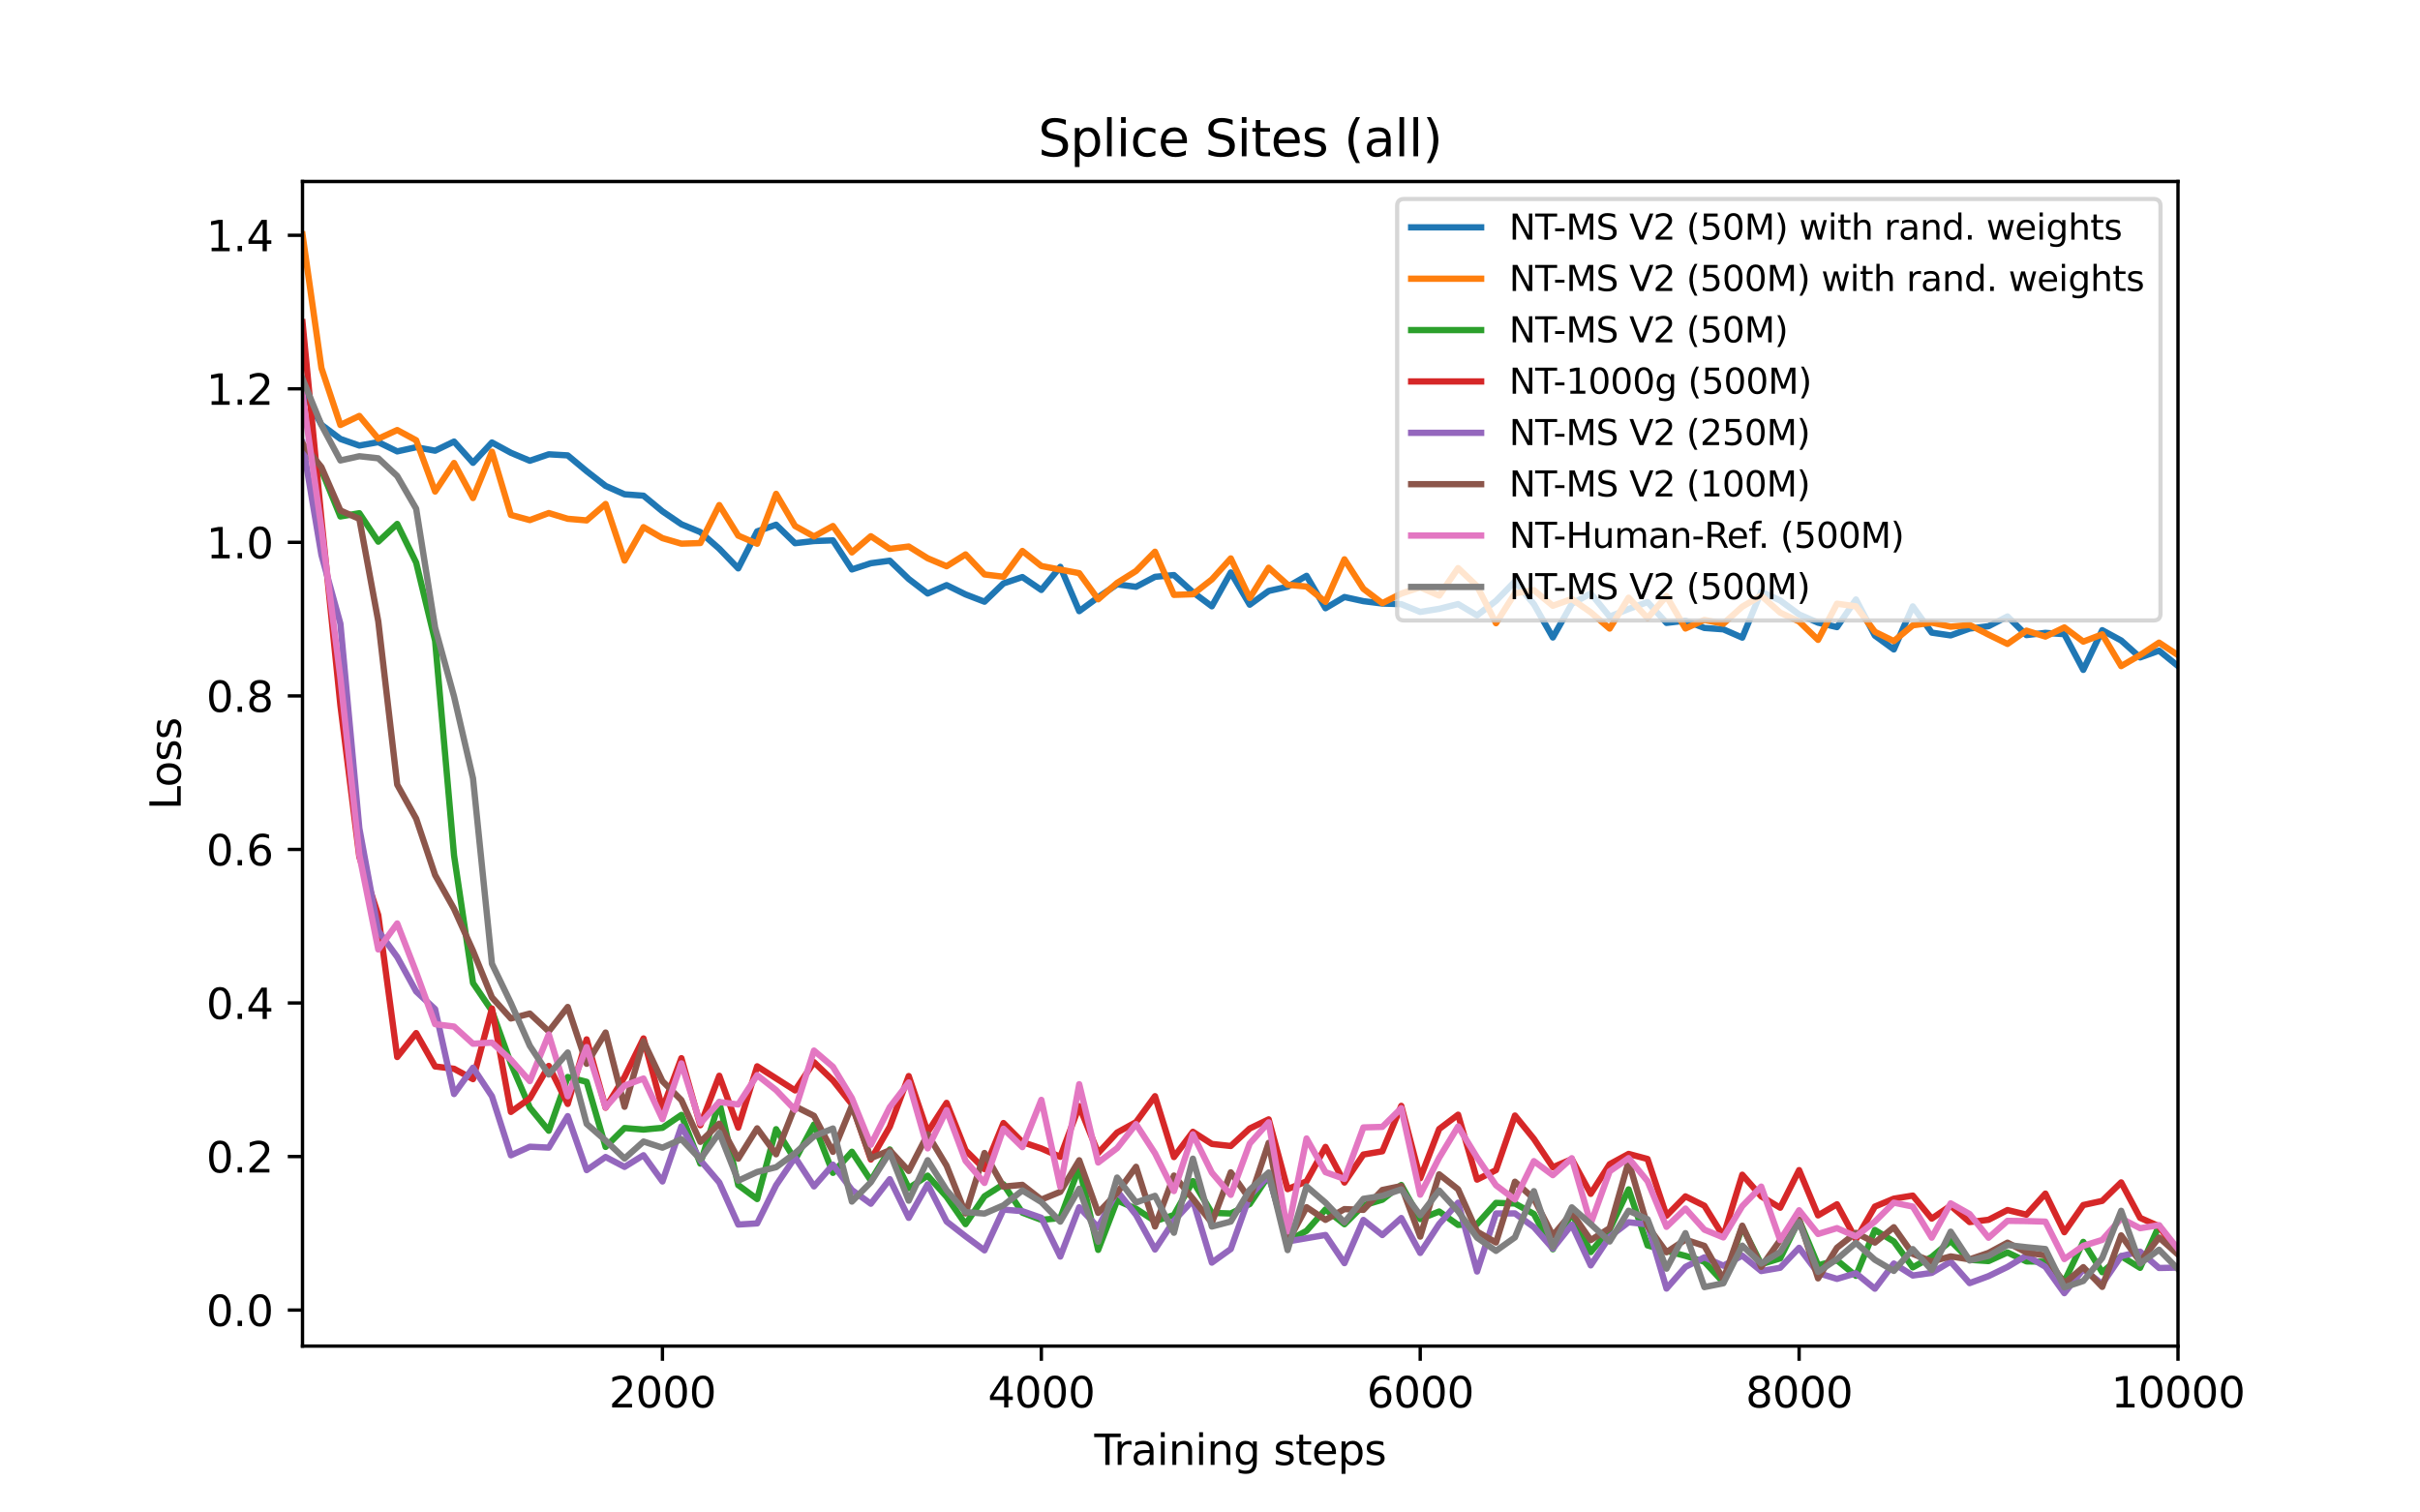 <?xml version="1.0" encoding="utf-8" standalone="no"?>
<!DOCTYPE svg PUBLIC "-//W3C//DTD SVG 1.1//EN"
  "http://www.w3.org/Graphics/SVG/1.1/DTD/svg11.dtd">
<svg xmlns:xlink="http://www.w3.org/1999/xlink" width="576pt" height="360pt" viewBox="0 0 576 360" xmlns="http://www.w3.org/2000/svg" version="1.1">
 <defs>
  <style type="text/css">*{stroke-linejoin: round; stroke-linecap: butt}</style>
 </defs>
 <g id="figure_1">
  <g id="patch_1">
   <path d="M 0 360 
L 576 360 
L 576 0 
L 0 0 
z
" style="fill: #ffffff"/>
  </g>
  <g id="axes_1">
   <g id="patch_2">
    <path d="M 72 320.4 
L 518.4 320.4 
L 518.4 43.2 
L 72 43.2 
z
" style="fill: #ffffff"/>
   </g>
   <g id="matplotlib.axis_1">
    <g id="xtick_1">
     <g id="line2d_1">
      <defs>
       <path id="mbe41190827" d="M 0 0 
L 0 3.5 
" style="stroke: #000000; stroke-width: 0.8"/>
      </defs>
      <g>
       <use xlink:href="#mbe41190827" x="157.673" y="320.4" style="stroke: #000000; stroke-width: 0.8"/>
      </g>
     </g>
     <g id="text_1">
      <!-- 2000 -->
      <g transform="translate(144.948 334.998) scale(0.1 -0.1)">
       <defs>
        <path id="DejaVuSans-32" d="M 1228 531 
L 3431 531 
L 3431 0 
L 469 0 
L 469 531 
Q 828 903 1448 1529 
Q 2069 2156 2228 2338 
Q 2531 2678 2651 2914 
Q 2772 3150 2772 3378 
Q 2772 3750 2511 3984 
Q 2250 4219 1831 4219 
Q 1534 4219 1204 4116 
Q 875 4013 500 3803 
L 500 4441 
Q 881 4594 1212 4672 
Q 1544 4750 1819 4750 
Q 2544 4750 2975 4387 
Q 3406 4025 3406 3419 
Q 3406 3131 3298 2873 
Q 3191 2616 2906 2266 
Q 2828 2175 2409 1742 
Q 1991 1309 1228 531 
z
" transform="scale(0.016)"/>
        <path id="DejaVuSans-30" d="M 2034 4250 
Q 1547 4250 1301 3770 
Q 1056 3291 1056 2328 
Q 1056 1369 1301 889 
Q 1547 409 2034 409 
Q 2525 409 2770 889 
Q 3016 1369 3016 2328 
Q 3016 3291 2770 3770 
Q 2525 4250 2034 4250 
z
M 2034 4750 
Q 2819 4750 3233 4129 
Q 3647 3509 3647 2328 
Q 3647 1150 3233 529 
Q 2819 -91 2034 -91 
Q 1250 -91 836 529 
Q 422 1150 422 2328 
Q 422 3509 836 4129 
Q 1250 4750 2034 4750 
z
" transform="scale(0.016)"/>
       </defs>
       <use xlink:href="#DejaVuSans-32"/>
       <use xlink:href="#DejaVuSans-30" transform="translate(63.623 0)"/>
       <use xlink:href="#DejaVuSans-30" transform="translate(127.246 0)"/>
       <use xlink:href="#DejaVuSans-30" transform="translate(190.869 0)"/>
      </g>
     </g>
    </g>
    <g id="xtick_2">
     <g id="line2d_2">
      <g>
       <use xlink:href="#mbe41190827" x="247.855" y="320.4" style="stroke: #000000; stroke-width: 0.8"/>
      </g>
     </g>
     <g id="text_2">
      <!-- 4000 -->
      <g transform="translate(235.13 334.998) scale(0.1 -0.1)">
       <defs>
        <path id="DejaVuSans-34" d="M 2419 4116 
L 825 1625 
L 2419 1625 
L 2419 4116 
z
M 2253 4666 
L 3047 4666 
L 3047 1625 
L 3713 1625 
L 3713 1100 
L 3047 1100 
L 3047 0 
L 2419 0 
L 2419 1100 
L 313 1100 
L 313 1709 
L 2253 4666 
z
" transform="scale(0.016)"/>
       </defs>
       <use xlink:href="#DejaVuSans-34"/>
       <use xlink:href="#DejaVuSans-30" transform="translate(63.623 0)"/>
       <use xlink:href="#DejaVuSans-30" transform="translate(127.246 0)"/>
       <use xlink:href="#DejaVuSans-30" transform="translate(190.869 0)"/>
      </g>
     </g>
    </g>
    <g id="xtick_3">
     <g id="line2d_3">
      <g>
       <use xlink:href="#mbe41190827" x="338.036" y="320.4" style="stroke: #000000; stroke-width: 0.8"/>
      </g>
     </g>
     <g id="text_3">
      <!-- 6000 -->
      <g transform="translate(325.311 334.998) scale(0.1 -0.1)">
       <defs>
        <path id="DejaVuSans-36" d="M 2113 2584 
Q 1688 2584 1439 2293 
Q 1191 2003 1191 1497 
Q 1191 994 1439 701 
Q 1688 409 2113 409 
Q 2538 409 2786 701 
Q 3034 994 3034 1497 
Q 3034 2003 2786 2293 
Q 2538 2584 2113 2584 
z
M 3366 4563 
L 3366 3988 
Q 3128 4100 2886 4159 
Q 2644 4219 2406 4219 
Q 1781 4219 1451 3797 
Q 1122 3375 1075 2522 
Q 1259 2794 1537 2939 
Q 1816 3084 2150 3084 
Q 2853 3084 3261 2657 
Q 3669 2231 3669 1497 
Q 3669 778 3244 343 
Q 2819 -91 2113 -91 
Q 1303 -91 875 529 
Q 447 1150 447 2328 
Q 447 3434 972 4092 
Q 1497 4750 2381 4750 
Q 2619 4750 2861 4703 
Q 3103 4656 3366 4563 
z
" transform="scale(0.016)"/>
       </defs>
       <use xlink:href="#DejaVuSans-36"/>
       <use xlink:href="#DejaVuSans-30" transform="translate(63.623 0)"/>
       <use xlink:href="#DejaVuSans-30" transform="translate(127.246 0)"/>
       <use xlink:href="#DejaVuSans-30" transform="translate(190.869 0)"/>
      </g>
     </g>
    </g>
    <g id="xtick_4">
     <g id="line2d_4">
      <g>
       <use xlink:href="#mbe41190827" x="428.218" y="320.4" style="stroke: #000000; stroke-width: 0.8"/>
      </g>
     </g>
     <g id="text_4">
      <!-- 8000 -->
      <g transform="translate(415.493 334.998) scale(0.1 -0.1)">
       <defs>
        <path id="DejaVuSans-38" d="M 2034 2216 
Q 1584 2216 1326 1975 
Q 1069 1734 1069 1313 
Q 1069 891 1326 650 
Q 1584 409 2034 409 
Q 2484 409 2743 651 
Q 3003 894 3003 1313 
Q 3003 1734 2745 1975 
Q 2488 2216 2034 2216 
z
M 1403 2484 
Q 997 2584 770 2862 
Q 544 3141 544 3541 
Q 544 4100 942 4425 
Q 1341 4750 2034 4750 
Q 2731 4750 3128 4425 
Q 3525 4100 3525 3541 
Q 3525 3141 3298 2862 
Q 3072 2584 2669 2484 
Q 3125 2378 3379 2068 
Q 3634 1759 3634 1313 
Q 3634 634 3220 271 
Q 2806 -91 2034 -91 
Q 1263 -91 848 271 
Q 434 634 434 1313 
Q 434 1759 690 2068 
Q 947 2378 1403 2484 
z
M 1172 3481 
Q 1172 3119 1398 2916 
Q 1625 2713 2034 2713 
Q 2441 2713 2670 2916 
Q 2900 3119 2900 3481 
Q 2900 3844 2670 4047 
Q 2441 4250 2034 4250 
Q 1625 4250 1398 4047 
Q 1172 3844 1172 3481 
z
" transform="scale(0.016)"/>
       </defs>
       <use xlink:href="#DejaVuSans-38"/>
       <use xlink:href="#DejaVuSans-30" transform="translate(63.623 0)"/>
       <use xlink:href="#DejaVuSans-30" transform="translate(127.246 0)"/>
       <use xlink:href="#DejaVuSans-30" transform="translate(190.869 0)"/>
      </g>
     </g>
    </g>
    <g id="xtick_5">
     <g id="line2d_5">
      <g>
       <use xlink:href="#mbe41190827" x="518.4" y="320.4" style="stroke: #000000; stroke-width: 0.8"/>
      </g>
     </g>
     <g id="text_5">
      <!-- 10000 -->
      <g transform="translate(502.494 334.998) scale(0.1 -0.1)">
       <defs>
        <path id="DejaVuSans-31" d="M 794 531 
L 1825 531 
L 1825 4091 
L 703 3866 
L 703 4441 
L 1819 4666 
L 2450 4666 
L 2450 531 
L 3481 531 
L 3481 0 
L 794 0 
L 794 531 
z
" transform="scale(0.016)"/>
       </defs>
       <use xlink:href="#DejaVuSans-31"/>
       <use xlink:href="#DejaVuSans-30" transform="translate(63.623 0)"/>
       <use xlink:href="#DejaVuSans-30" transform="translate(127.246 0)"/>
       <use xlink:href="#DejaVuSans-30" transform="translate(190.869 0)"/>
       <use xlink:href="#DejaVuSans-30" transform="translate(254.492 0)"/>
      </g>
     </g>
    </g>
    <g id="text_6">
     <!-- Training steps -->
     <g transform="translate(260.465 348.677) scale(0.1 -0.1)">
      <defs>
       <path id="DejaVuSans-54" d="M -19 4666 
L 3928 4666 
L 3928 4134 
L 2272 4134 
L 2272 0 
L 1638 0 
L 1638 4134 
L -19 4134 
L -19 4666 
z
" transform="scale(0.016)"/>
       <path id="DejaVuSans-72" d="M 2631 2963 
Q 2534 3019 2420 3045 
Q 2306 3072 2169 3072 
Q 1681 3072 1420 2755 
Q 1159 2438 1159 1844 
L 1159 0 
L 581 0 
L 581 3500 
L 1159 3500 
L 1159 2956 
Q 1341 3275 1631 3429 
Q 1922 3584 2338 3584 
Q 2397 3584 2469 3576 
Q 2541 3569 2628 3553 
L 2631 2963 
z
" transform="scale(0.016)"/>
       <path id="DejaVuSans-61" d="M 2194 1759 
Q 1497 1759 1228 1600 
Q 959 1441 959 1056 
Q 959 750 1161 570 
Q 1363 391 1709 391 
Q 2188 391 2477 730 
Q 2766 1069 2766 1631 
L 2766 1759 
L 2194 1759 
z
M 3341 1997 
L 3341 0 
L 2766 0 
L 2766 531 
Q 2569 213 2275 61 
Q 1981 -91 1556 -91 
Q 1019 -91 701 211 
Q 384 513 384 1019 
Q 384 1609 779 1909 
Q 1175 2209 1959 2209 
L 2766 2209 
L 2766 2266 
Q 2766 2663 2505 2880 
Q 2244 3097 1772 3097 
Q 1472 3097 1187 3025 
Q 903 2953 641 2809 
L 641 3341 
Q 956 3463 1253 3523 
Q 1550 3584 1831 3584 
Q 2591 3584 2966 3190 
Q 3341 2797 3341 1997 
z
" transform="scale(0.016)"/>
       <path id="DejaVuSans-69" d="M 603 3500 
L 1178 3500 
L 1178 0 
L 603 0 
L 603 3500 
z
M 603 4863 
L 1178 4863 
L 1178 4134 
L 603 4134 
L 603 4863 
z
" transform="scale(0.016)"/>
       <path id="DejaVuSans-6e" d="M 3513 2113 
L 3513 0 
L 2938 0 
L 2938 2094 
Q 2938 2591 2744 2837 
Q 2550 3084 2163 3084 
Q 1697 3084 1428 2787 
Q 1159 2491 1159 1978 
L 1159 0 
L 581 0 
L 581 3500 
L 1159 3500 
L 1159 2956 
Q 1366 3272 1645 3428 
Q 1925 3584 2291 3584 
Q 2894 3584 3203 3211 
Q 3513 2838 3513 2113 
z
" transform="scale(0.016)"/>
       <path id="DejaVuSans-67" d="M 2906 1791 
Q 2906 2416 2648 2759 
Q 2391 3103 1925 3103 
Q 1463 3103 1205 2759 
Q 947 2416 947 1791 
Q 947 1169 1205 825 
Q 1463 481 1925 481 
Q 2391 481 2648 825 
Q 2906 1169 2906 1791 
z
M 3481 434 
Q 3481 -459 3084 -895 
Q 2688 -1331 1869 -1331 
Q 1566 -1331 1297 -1286 
Q 1028 -1241 775 -1147 
L 775 -588 
Q 1028 -725 1275 -790 
Q 1522 -856 1778 -856 
Q 2344 -856 2625 -561 
Q 2906 -266 2906 331 
L 2906 616 
Q 2728 306 2450 153 
Q 2172 0 1784 0 
Q 1141 0 747 490 
Q 353 981 353 1791 
Q 353 2603 747 3093 
Q 1141 3584 1784 3584 
Q 2172 3584 2450 3431 
Q 2728 3278 2906 2969 
L 2906 3500 
L 3481 3500 
L 3481 434 
z
" transform="scale(0.016)"/>
       <path id="DejaVuSans-20" transform="scale(0.016)"/>
       <path id="DejaVuSans-73" d="M 2834 3397 
L 2834 2853 
Q 2591 2978 2328 3040 
Q 2066 3103 1784 3103 
Q 1356 3103 1142 2972 
Q 928 2841 928 2578 
Q 928 2378 1081 2264 
Q 1234 2150 1697 2047 
L 1894 2003 
Q 2506 1872 2764 1633 
Q 3022 1394 3022 966 
Q 3022 478 2636 193 
Q 2250 -91 1575 -91 
Q 1294 -91 989 -36 
Q 684 19 347 128 
L 347 722 
Q 666 556 975 473 
Q 1284 391 1588 391 
Q 1994 391 2212 530 
Q 2431 669 2431 922 
Q 2431 1156 2273 1281 
Q 2116 1406 1581 1522 
L 1381 1569 
Q 847 1681 609 1914 
Q 372 2147 372 2553 
Q 372 3047 722 3315 
Q 1072 3584 1716 3584 
Q 2034 3584 2315 3537 
Q 2597 3491 2834 3397 
z
" transform="scale(0.016)"/>
       <path id="DejaVuSans-74" d="M 1172 4494 
L 1172 3500 
L 2356 3500 
L 2356 3053 
L 1172 3053 
L 1172 1153 
Q 1172 725 1289 603 
Q 1406 481 1766 481 
L 2356 481 
L 2356 0 
L 1766 0 
Q 1100 0 847 248 
Q 594 497 594 1153 
L 594 3053 
L 172 3053 
L 172 3500 
L 594 3500 
L 594 4494 
L 1172 4494 
z
" transform="scale(0.016)"/>
       <path id="DejaVuSans-65" d="M 3597 1894 
L 3597 1613 
L 953 1613 
Q 991 1019 1311 708 
Q 1631 397 2203 397 
Q 2534 397 2845 478 
Q 3156 559 3463 722 
L 3463 178 
Q 3153 47 2828 -22 
Q 2503 -91 2169 -91 
Q 1331 -91 842 396 
Q 353 884 353 1716 
Q 353 2575 817 3079 
Q 1281 3584 2069 3584 
Q 2775 3584 3186 3129 
Q 3597 2675 3597 1894 
z
M 3022 2063 
Q 3016 2534 2758 2815 
Q 2500 3097 2075 3097 
Q 1594 3097 1305 2825 
Q 1016 2553 972 2059 
L 3022 2063 
z
" transform="scale(0.016)"/>
       <path id="DejaVuSans-70" d="M 1159 525 
L 1159 -1331 
L 581 -1331 
L 581 3500 
L 1159 3500 
L 1159 2969 
Q 1341 3281 1617 3432 
Q 1894 3584 2278 3584 
Q 2916 3584 3314 3078 
Q 3713 2572 3713 1747 
Q 3713 922 3314 415 
Q 2916 -91 2278 -91 
Q 1894 -91 1617 61 
Q 1341 213 1159 525 
z
M 3116 1747 
Q 3116 2381 2855 2742 
Q 2594 3103 2138 3103 
Q 1681 3103 1420 2742 
Q 1159 2381 1159 1747 
Q 1159 1113 1420 752 
Q 1681 391 2138 391 
Q 2594 391 2855 752 
Q 3116 1113 3116 1747 
z
" transform="scale(0.016)"/>
      </defs>
      <use xlink:href="#DejaVuSans-54"/>
      <use xlink:href="#DejaVuSans-72" transform="translate(46.334 0)"/>
      <use xlink:href="#DejaVuSans-61" transform="translate(87.447 0)"/>
      <use xlink:href="#DejaVuSans-69" transform="translate(148.727 0)"/>
      <use xlink:href="#DejaVuSans-6e" transform="translate(176.51 0)"/>
      <use xlink:href="#DejaVuSans-69" transform="translate(239.889 0)"/>
      <use xlink:href="#DejaVuSans-6e" transform="translate(267.672 0)"/>
      <use xlink:href="#DejaVuSans-67" transform="translate(331.051 0)"/>
      <use xlink:href="#DejaVuSans-20" transform="translate(394.527 0)"/>
      <use xlink:href="#DejaVuSans-73" transform="translate(426.314 0)"/>
      <use xlink:href="#DejaVuSans-74" transform="translate(478.414 0)"/>
      <use xlink:href="#DejaVuSans-65" transform="translate(517.623 0)"/>
      <use xlink:href="#DejaVuSans-70" transform="translate(579.146 0)"/>
      <use xlink:href="#DejaVuSans-73" transform="translate(642.623 0)"/>
     </g>
    </g>
   </g>
   <g id="matplotlib.axis_2">
    <g id="ytick_1">
     <g id="line2d_6">
      <defs>
       <path id="m009259a04e" d="M 0 0 
L -3.5 0 
" style="stroke: #000000; stroke-width: 0.8"/>
      </defs>
      <g>
       <use xlink:href="#m009259a04e" x="72" y="311.82" style="stroke: #000000; stroke-width: 0.8"/>
      </g>
     </g>
     <g id="text_7">
      <!-- 0.0 -->
      <g transform="translate(49.097 315.619) scale(0.1 -0.1)">
       <defs>
        <path id="DejaVuSans-2e" d="M 684 794 
L 1344 794 
L 1344 0 
L 684 0 
L 684 794 
z
" transform="scale(0.016)"/>
       </defs>
       <use xlink:href="#DejaVuSans-30"/>
       <use xlink:href="#DejaVuSans-2e" transform="translate(63.623 0)"/>
       <use xlink:href="#DejaVuSans-30" transform="translate(95.41 0)"/>
      </g>
     </g>
    </g>
    <g id="ytick_2">
     <g id="line2d_7">
      <g>
       <use xlink:href="#m009259a04e" x="72" y="275.274" style="stroke: #000000; stroke-width: 0.8"/>
      </g>
     </g>
     <g id="text_8">
      <!-- 0.2 -->
      <g transform="translate(49.097 279.074) scale(0.1 -0.1)">
       <use xlink:href="#DejaVuSans-30"/>
       <use xlink:href="#DejaVuSans-2e" transform="translate(63.623 0)"/>
       <use xlink:href="#DejaVuSans-32" transform="translate(95.41 0)"/>
      </g>
     </g>
    </g>
    <g id="ytick_3">
     <g id="line2d_8">
      <g>
       <use xlink:href="#m009259a04e" x="72" y="238.729" style="stroke: #000000; stroke-width: 0.8"/>
      </g>
     </g>
     <g id="text_9">
      <!-- 0.4 -->
      <g transform="translate(49.097 242.528) scale(0.1 -0.1)">
       <use xlink:href="#DejaVuSans-30"/>
       <use xlink:href="#DejaVuSans-2e" transform="translate(63.623 0)"/>
       <use xlink:href="#DejaVuSans-34" transform="translate(95.41 0)"/>
      </g>
     </g>
    </g>
    <g id="ytick_4">
     <g id="line2d_9">
      <g>
       <use xlink:href="#m009259a04e" x="72" y="202.183" style="stroke: #000000; stroke-width: 0.8"/>
      </g>
     </g>
     <g id="text_10">
      <!-- 0.6 -->
      <g transform="translate(49.097 205.983) scale(0.1 -0.1)">
       <use xlink:href="#DejaVuSans-30"/>
       <use xlink:href="#DejaVuSans-2e" transform="translate(63.623 0)"/>
       <use xlink:href="#DejaVuSans-36" transform="translate(95.41 0)"/>
      </g>
     </g>
    </g>
    <g id="ytick_5">
     <g id="line2d_10">
      <g>
       <use xlink:href="#m009259a04e" x="72" y="165.638" style="stroke: #000000; stroke-width: 0.8"/>
      </g>
     </g>
     <g id="text_11">
      <!-- 0.8 -->
      <g transform="translate(49.097 169.437) scale(0.1 -0.1)">
       <use xlink:href="#DejaVuSans-30"/>
       <use xlink:href="#DejaVuSans-2e" transform="translate(63.623 0)"/>
       <use xlink:href="#DejaVuSans-38" transform="translate(95.41 0)"/>
      </g>
     </g>
    </g>
    <g id="ytick_6">
     <g id="line2d_11">
      <g>
       <use xlink:href="#m009259a04e" x="72" y="129.092" style="stroke: #000000; stroke-width: 0.8"/>
      </g>
     </g>
     <g id="text_12">
      <!-- 1.0 -->
      <g transform="translate(49.097 132.891) scale(0.1 -0.1)">
       <use xlink:href="#DejaVuSans-31"/>
       <use xlink:href="#DejaVuSans-2e" transform="translate(63.623 0)"/>
       <use xlink:href="#DejaVuSans-30" transform="translate(95.41 0)"/>
      </g>
     </g>
    </g>
    <g id="ytick_7">
     <g id="line2d_12">
      <g>
       <use xlink:href="#m009259a04e" x="72" y="92.547" style="stroke: #000000; stroke-width: 0.8"/>
      </g>
     </g>
     <g id="text_13">
      <!-- 1.2 -->
      <g transform="translate(49.097 96.346) scale(0.1 -0.1)">
       <use xlink:href="#DejaVuSans-31"/>
       <use xlink:href="#DejaVuSans-2e" transform="translate(63.623 0)"/>
       <use xlink:href="#DejaVuSans-32" transform="translate(95.41 0)"/>
      </g>
     </g>
    </g>
    <g id="ytick_8">
     <g id="line2d_13">
      <g>
       <use xlink:href="#m009259a04e" x="72" y="56.001" style="stroke: #000000; stroke-width: 0.8"/>
      </g>
     </g>
     <g id="text_14">
      <!-- 1.4 -->
      <g transform="translate(49.097 59.8) scale(0.1 -0.1)">
       <use xlink:href="#DejaVuSans-31"/>
       <use xlink:href="#DejaVuSans-2e" transform="translate(63.623 0)"/>
       <use xlink:href="#DejaVuSans-34" transform="translate(95.41 0)"/>
      </g>
     </g>
    </g>
    <g id="text_15">
     <!-- Loss -->
     <g transform="translate(43.017 192.767) rotate(-90) scale(0.1 -0.1)">
      <defs>
       <path id="DejaVuSans-4c" d="M 628 4666 
L 1259 4666 
L 1259 531 
L 3531 531 
L 3531 0 
L 628 0 
L 628 4666 
z
" transform="scale(0.016)"/>
       <path id="DejaVuSans-6f" d="M 1959 3097 
Q 1497 3097 1228 2736 
Q 959 2375 959 1747 
Q 959 1119 1226 758 
Q 1494 397 1959 397 
Q 2419 397 2687 759 
Q 2956 1122 2956 1747 
Q 2956 2369 2687 2733 
Q 2419 3097 1959 3097 
z
M 1959 3584 
Q 2709 3584 3137 3096 
Q 3566 2609 3566 1747 
Q 3566 888 3137 398 
Q 2709 -91 1959 -91 
Q 1206 -91 779 398 
Q 353 888 353 1747 
Q 353 2609 779 3096 
Q 1206 3584 1959 3584 
z
" transform="scale(0.016)"/>
      </defs>
      <use xlink:href="#DejaVuSans-4c"/>
      <use xlink:href="#DejaVuSans-6f" transform="translate(53.963 0)"/>
      <use xlink:href="#DejaVuSans-73" transform="translate(115.145 0)"/>
      <use xlink:href="#DejaVuSans-73" transform="translate(167.244 0)"/>
     </g>
    </g>
   </g>
   <g id="line2d_14">
    <path d="M 72 92.894 
L 76.509 101.098 
L 81.018 104.479 
L 85.527 106.05 
L 90.036 105.246 
L 94.545 107.439 
L 99.055 106.452 
L 103.564 107.274 
L 108.073 105.1 
L 112.582 110.162 
L 117.091 105.319 
L 121.6 107.768 
L 126.109 109.668 
L 130.618 108.133 
L 135.127 108.389 
L 139.636 112.153 
L 144.145 115.662 
L 148.655 117.653 
L 153.164 117.982 
L 157.673 121.71 
L 162.182 124.78 
L 166.691 126.644 
L 171.2 130.609 
L 175.709 135.287 
L 180.218 126.479 
L 184.727 124.889 
L 189.236 129.293 
L 193.745 128.782 
L 198.255 128.617 
L 202.764 135.542 
L 207.273 134.062 
L 211.782 133.459 
L 216.291 137.808 
L 220.8 141.262 
L 225.309 139.27 
L 229.818 141.481 
L 234.327 143.217 
L 238.836 138.868 
L 243.345 137.351 
L 247.855 140.421 
L 252.364 134.921 
L 256.873 145.465 
L 261.382 142.157 
L 265.891 139.087 
L 270.4 139.672 
L 274.909 137.297 
L 279.418 136.876 
L 283.927 140.951 
L 288.436 144.313 
L 292.945 136.255 
L 297.455 143.93 
L 301.964 140.659 
L 306.473 139.654 
L 310.982 137.059 
L 315.491 144.77 
L 320 142.102 
L 324.509 143.089 
L 329.018 143.656 
L 333.527 143.802 
L 338.036 145.647 
L 342.545 144.916 
L 347.055 143.783 
L 351.564 146.47 
L 356.073 143.016 
L 360.582 138.393 
L 365.091 143.802 
L 369.6 151.732 
L 374.109 143.729 
L 378.618 141.244 
L 383.127 146.762 
L 387.636 144.953 
L 392.145 143.308 
L 396.655 148.26 
L 401.164 147.73 
L 405.673 149.466 
L 410.182 149.795 
L 414.691 151.769 
L 419.2 140.823 
L 423.709 142.925 
L 428.218 146.25 
L 432.727 148.205 
L 437.236 149.265 
L 441.745 142.687 
L 446.255 151.294 
L 450.764 154.583 
L 455.273 144.332 
L 459.782 150.581 
L 464.291 151.239 
L 468.8 149.612 
L 473.309 149.046 
L 477.818 146.725 
L 482.327 151.166 
L 486.836 150.636 
L 491.345 150.946 
L 495.855 159.443 
L 500.364 149.996 
L 504.873 152.445 
L 509.382 156.483 
L 513.891 154.875 
L 518.4 158.53 
" clip-path="url(#pb3f048b429)" style="fill: none; stroke: #1f77b4; stroke-width: 1.5; stroke-linecap: square"/>
   </g>
   <g id="line2d_15">
    <path d="M 72 55.8 
L 76.509 87.613 
L 81.018 101.153 
L 85.527 98.997 
L 90.036 104.424 
L 94.545 102.359 
L 99.055 104.789 
L 103.564 116.996 
L 108.073 110.198 
L 112.582 118.549 
L 117.091 107.512 
L 121.6 122.569 
L 126.109 123.793 
L 130.618 122.112 
L 135.127 123.482 
L 139.636 123.866 
L 144.145 119.956 
L 148.655 133.423 
L 153.164 125.474 
L 157.673 128.087 
L 162.182 129.403 
L 166.691 129.257 
L 171.2 120.212 
L 175.709 127.484 
L 180.218 129.421 
L 184.727 117.544 
L 189.236 125.2 
L 193.745 127.685 
L 198.255 125.2 
L 202.764 131.486 
L 207.273 127.63 
L 211.782 130.645 
L 216.291 130.079 
L 220.8 132.875 
L 225.309 134.775 
L 229.818 131.961 
L 234.327 136.73 
L 238.836 137.278 
L 243.345 131.139 
L 247.855 134.72 
L 252.364 135.579 
L 256.873 136.42 
L 261.382 142.651 
L 265.891 138.74 
L 270.4 135.908 
L 274.909 131.321 
L 279.418 141.591 
L 283.927 141.445 
L 288.436 137.918 
L 292.945 132.911 
L 297.455 142.34 
L 301.964 135.122 
L 306.473 139.179 
L 310.982 139.617 
L 315.491 143.254 
L 320 133.13 
L 324.509 140.147 
L 329.018 143.564 
L 333.527 141.28 
L 338.036 139.8 
L 342.545 141.755 
L 347.055 135.214 
L 351.564 139.508 
L 356.073 148.333 
L 360.582 141.225 
L 365.091 140.476 
L 369.6 144.185 
L 374.109 142.577 
L 378.618 145.739 
L 383.127 149.612 
L 387.636 142.267 
L 392.145 147.109 
L 396.655 141.883 
L 401.164 149.594 
L 405.673 147.548 
L 410.182 148.461 
L 414.691 144.405 
L 419.2 141.773 
L 423.709 145.812 
L 428.218 147.931 
L 432.727 152.299 
L 437.236 143.692 
L 441.745 144.313 
L 446.255 150.38 
L 450.764 152.591 
L 455.273 148.845 
L 459.782 148.205 
L 464.291 149.156 
L 468.8 148.754 
L 473.309 151.056 
L 477.818 153.267 
L 482.327 150.106 
L 486.836 151.513 
L 491.345 149.338 
L 495.855 152.719 
L 500.364 150.983 
L 504.873 158.548 
L 509.382 155.917 
L 513.891 152.956 
L 518.4 155.935 
" clip-path="url(#pb3f048b429)" style="fill: none; stroke: #ff7f0e; stroke-width: 1.5; stroke-linecap: square"/>
   </g>
   <g id="line2d_16">
    <path d="M 72 106.763 
L 76.509 111.897 
L 81.018 122.934 
L 85.527 122.148 
L 90.036 128.928 
L 94.545 124.707 
L 99.055 133.916 
L 103.564 152.536 
L 108.073 203.627 
L 112.582 233.978 
L 117.091 240.593 
L 121.6 253.128 
L 126.109 263.635 
L 130.618 269.135 
L 135.127 256.344 
L 139.636 257.495 
L 144.145 272.99 
L 148.655 268.495 
L 153.164 268.861 
L 157.673 268.44 
L 162.182 265.371 
L 166.691 276.956 
L 171.2 262.337 
L 175.709 282.072 
L 180.218 285.398 
L 184.727 268.769 
L 189.236 276.06 
L 193.745 267.655 
L 198.255 279.167 
L 202.764 274.142 
L 207.273 280.994 
L 211.782 273.593 
L 216.291 282.803 
L 220.8 279.824 
L 225.309 284.868 
L 229.818 291.373 
L 234.327 284.74 
L 238.836 281.889 
L 243.345 288.632 
L 247.855 290.349 
L 252.364 289.929 
L 256.873 277.833 
L 261.382 297.494 
L 265.891 285.726 
L 270.4 287.7 
L 274.909 290.66 
L 279.418 289.198 
L 283.927 281.122 
L 288.436 288.687 
L 292.945 288.833 
L 297.455 286.585 
L 301.964 279.824 
L 306.473 295.393 
L 310.982 292.962 
L 315.491 287.864 
L 320 291.391 
L 324.509 286.914 
L 329.018 285.562 
L 333.527 282.054 
L 338.036 290.167 
L 342.545 288.358 
L 347.055 291.555 
L 351.564 291.354 
L 356.073 286.311 
L 360.582 286.457 
L 365.091 288.942 
L 369.6 297.348 
L 374.109 288.76 
L 378.618 298.024 
L 383.127 292.597 
L 387.636 283.095 
L 392.145 296.434 
L 396.655 297.732 
L 401.164 298.919 
L 405.673 300.308 
L 410.182 305.224 
L 414.691 291.976 
L 419.2 300.911 
L 423.709 299.522 
L 428.218 290.368 
L 432.727 301.167 
L 437.236 299.961 
L 441.745 303.67 
L 446.255 292.761 
L 450.764 295.484 
L 455.273 301.66 
L 459.782 299.175 
L 464.291 295.375 
L 468.8 299.87 
L 473.309 300.162 
L 477.818 298.115 
L 482.327 300.235 
L 486.836 300.308 
L 491.345 305.004 
L 495.855 295.594 
L 500.364 302.812 
L 504.873 298.993 
L 509.382 301.77 
L 513.891 291.756 
L 518.4 297.805 
" clip-path="url(#pb3f048b429)" style="fill: none; stroke: #2ca02c; stroke-width: 1.5; stroke-linecap: square"/>
   </g>
   <g id="line2d_17">
    <path d="M 72 76.686 
L 76.509 123.61 
L 81.018 167.849 
L 85.527 203.937 
L 90.036 217.843 
L 94.545 251.593 
L 99.055 245.892 
L 103.564 253.84 
L 108.073 254.389 
L 112.582 256.855 
L 117.091 240.045 
L 121.6 264.658 
L 126.109 261.442 
L 130.618 253.713 
L 135.127 262.758 
L 139.636 247.39 
L 144.145 263.653 
L 148.655 256.326 
L 153.164 247.171 
L 157.673 263.909 
L 162.182 251.867 
L 166.691 267.819 
L 171.2 256.051 
L 175.709 268.386 
L 180.218 253.804 
L 184.727 256.673 
L 189.236 259.542 
L 193.745 252.817 
L 198.255 257.148 
L 202.764 262.831 
L 207.273 275.987 
L 211.782 268.185 
L 216.291 256.125 
L 220.8 269.464 
L 225.309 262.502 
L 229.818 273.776 
L 234.327 278.271 
L 238.836 267.308 
L 243.345 271.839 
L 247.855 273.356 
L 252.364 275.348 
L 256.873 263.287 
L 261.382 274.452 
L 265.891 269.573 
L 270.4 267.088 
L 274.909 260.912 
L 279.418 275.402 
L 283.927 269.391 
L 288.436 272.278 
L 292.945 272.771 
L 297.455 268.605 
L 301.964 266.43 
L 306.473 283.04 
L 310.982 281.177 
L 315.491 272.99 
L 320 281.469 
L 324.509 274.799 
L 329.018 274.032 
L 333.527 263.214 
L 338.036 280.446 
L 342.545 268.733 
L 347.055 265.316 
L 351.564 280.775 
L 356.073 278.509 
L 360.582 265.517 
L 365.091 271.072 
L 369.6 277.833 
L 374.109 275.896 
L 378.618 284.155 
L 383.127 277.102 
L 387.636 274.653 
L 392.145 275.859 
L 396.655 289.363 
L 401.164 284.758 
L 405.673 286.987 
L 410.182 294.242 
L 414.691 279.605 
L 419.2 284.758 
L 423.709 287.462 
L 428.218 278.509 
L 432.727 289.29 
L 437.236 286.64 
L 441.745 294.991 
L 446.255 287.188 
L 450.764 285.306 
L 455.273 284.575 
L 459.782 290.057 
L 464.291 286.969 
L 468.8 290.879 
L 473.309 290.331 
L 477.818 288.011 
L 482.327 289.107 
L 486.836 284.1 
L 491.345 293.291 
L 495.855 286.823 
L 500.364 285.836 
L 504.873 281.432 
L 509.382 289.874 
L 513.891 291.866 
L 518.4 298.28 
" clip-path="url(#pb3f048b429)" style="fill: none; stroke: #d62728; stroke-width: 1.5; stroke-linecap: square"/>
   </g>
   <g id="line2d_18">
    <path d="M 72 105.356 
L 76.509 132.089 
L 81.018 148.443 
L 85.527 197.14 
L 90.036 221.571 
L 94.545 227.783 
L 99.055 235.988 
L 103.564 240.191 
L 108.073 260.4 
L 112.582 254.133 
L 117.091 260.93 
L 121.6 274.982 
L 126.109 272.936 
L 130.618 273.155 
L 135.127 265.663 
L 139.636 278.509 
L 144.145 275.384 
L 148.655 277.741 
L 153.164 274.964 
L 157.673 281.213 
L 162.182 268.112 
L 166.691 276.152 
L 171.2 281.451 
L 175.709 291.464 
L 180.218 291.19 
L 184.727 282.108 
L 189.236 275.475 
L 193.745 282.383 
L 198.255 277.211 
L 202.764 283.241 
L 207.273 286.512 
L 211.782 280.665 
L 216.291 289.874 
L 220.8 281.889 
L 225.309 290.751 
L 229.818 294.26 
L 234.327 297.604 
L 238.836 287.901 
L 243.345 288.285 
L 247.855 289.856 
L 252.364 299.084 
L 256.873 287.353 
L 261.382 292.14 
L 265.891 283.461 
L 270.4 289.18 
L 274.909 297.403 
L 279.418 290.569 
L 283.927 285.672 
L 288.436 300.527 
L 292.945 297.293 
L 297.455 284.63 
L 301.964 279.843 
L 306.473 295.502 
L 310.982 294.717 
L 315.491 293.949 
L 320 300.655 
L 324.509 290.368 
L 329.018 293.968 
L 333.527 289.911 
L 338.036 298.225 
L 342.545 291.336 
L 347.055 286.256 
L 351.564 302.647 
L 356.073 288.833 
L 360.582 288.815 
L 365.091 292.085 
L 369.6 297.184 
L 374.109 291.501 
L 378.618 301.185 
L 383.127 294.351 
L 387.636 290.916 
L 392.145 291.428 
L 396.655 306.704 
L 401.164 301.551 
L 405.673 299.267 
L 410.182 301.258 
L 414.691 298.865 
L 419.2 302.537 
L 423.709 301.752 
L 428.218 297.001 
L 432.727 303.013 
L 437.236 304.401 
L 441.745 303.067 
L 446.255 306.74 
L 450.764 300.747 
L 455.273 303.597 
L 459.782 302.976 
L 464.291 300.29 
L 468.8 305.406 
L 473.309 303.743 
L 477.818 301.551 
L 482.327 298.846 
L 486.836 301.514 
L 491.345 307.8 
L 495.855 302.117 
L 500.364 305.607 
L 504.873 298.974 
L 509.382 297.914 
L 513.891 301.807 
L 518.4 301.715 
" clip-path="url(#pb3f048b429)" style="fill: none; stroke: #9467bd; stroke-width: 1.5; stroke-linecap: square"/>
   </g>
   <g id="line2d_19">
    <path d="M 72 105.539 
L 76.509 111.185 
L 81.018 121.509 
L 85.527 123.501 
L 90.036 147.895 
L 94.545 186.761 
L 99.055 194.856 
L 103.564 208.286 
L 108.073 216.326 
L 112.582 226.322 
L 117.091 237.395 
L 121.6 242.42 
L 126.109 241.251 
L 130.618 245.49 
L 135.127 239.679 
L 139.636 253.201 
L 144.145 245.764 
L 148.655 263.434 
L 153.164 247.847 
L 157.673 257.349 
L 162.182 261.844 
L 166.691 271.784 
L 171.2 267.454 
L 175.709 275.786 
L 180.218 268.568 
L 184.727 274.745 
L 189.236 263.324 
L 193.745 265.59 
L 198.255 274.16 
L 202.764 263.16 
L 207.273 275.676 
L 211.782 273.794 
L 216.291 278.71 
L 220.8 269.994 
L 225.309 277.467 
L 229.818 288.815 
L 234.327 274.434 
L 238.836 282.437 
L 243.345 282.017 
L 247.855 285.525 
L 252.364 283.68 
L 256.873 276.17 
L 261.382 288.687 
L 265.891 283.917 
L 270.4 277.723 
L 274.909 291.921 
L 279.418 279.806 
L 283.927 285.306 
L 288.436 291.062 
L 292.945 279.039 
L 297.455 285.434 
L 301.964 272.022 
L 306.473 295.685 
L 310.982 287.334 
L 315.491 290.349 
L 320 287.791 
L 324.509 287.974 
L 329.018 283.241 
L 333.527 282.291 
L 338.036 294.333 
L 342.545 279.514 
L 347.055 283.077 
L 351.564 293.145 
L 356.073 295.74 
L 360.582 281.268 
L 365.091 285.288 
L 369.6 294.095 
L 374.109 288.668 
L 378.618 295.174 
L 383.127 292.323 
L 387.636 276.499 
L 392.145 291.811 
L 396.655 298.061 
L 401.164 295.064 
L 405.673 296.544 
L 410.182 304.511 
L 414.691 291.738 
L 419.2 301.532 
L 423.709 295.174 
L 428.218 290.258 
L 432.727 304.273 
L 437.236 296.983 
L 441.745 293.438 
L 446.255 295.758 
L 450.764 292.104 
L 455.273 298.444 
L 459.782 300.272 
L 464.291 299.047 
L 468.8 299.76 
L 473.309 298.207 
L 477.818 295.777 
L 482.327 298.115 
L 486.836 298.828 
L 491.345 305.479 
L 495.855 301.606 
L 500.364 306.302 
L 504.873 294.041 
L 509.382 300.326 
L 513.891 294.552 
L 518.4 298.591 
" clip-path="url(#pb3f048b429)" style="fill: none; stroke: #8c564b; stroke-width: 1.5; stroke-linecap: square"/>
   </g>
   <g id="line2d_20">
    <path d="M 72 93.88 
L 76.509 125.73 
L 81.018 161.289 
L 85.527 203.481 
L 90.036 225.993 
L 94.545 219.798 
L 99.055 231.42 
L 103.564 243.772 
L 108.073 244.339 
L 112.582 248.432 
L 117.091 248.158 
L 121.6 252.251 
L 126.109 257.331 
L 130.618 246.202 
L 135.127 260.93 
L 139.636 249.217 
L 144.145 263.598 
L 148.655 258.39 
L 153.164 256.709 
L 157.673 266.376 
L 162.182 253.11 
L 166.691 267.381 
L 171.2 262.301 
L 175.709 262.885 
L 180.218 255.905 
L 184.727 259.468 
L 189.236 264.165 
L 193.745 250.058 
L 198.255 253.914 
L 202.764 261.369 
L 207.273 272.479 
L 211.782 263.525 
L 216.291 257.641 
L 220.8 273.338 
L 225.309 264.238 
L 229.818 276.298 
L 234.327 281.56 
L 238.836 268.66 
L 243.345 273.045 
L 247.855 261.789 
L 252.364 282.474 
L 256.873 258.061 
L 261.382 276.7 
L 265.891 273.283 
L 270.4 267.563 
L 274.909 274.507 
L 279.418 283.497 
L 283.927 269.994 
L 288.436 279.112 
L 292.945 284.393 
L 297.455 272.186 
L 301.964 267.125 
L 306.473 293.109 
L 310.982 270.98 
L 315.491 279.002 
L 320 280.61 
L 324.509 268.349 
L 329.018 268.221 
L 333.527 263.763 
L 338.036 284.356 
L 342.545 275.567 
L 347.055 268.112 
L 351.564 275.494 
L 356.073 282.127 
L 360.582 285.507 
L 365.091 276.371 
L 369.6 279.715 
L 374.109 275.676 
L 378.618 291.227 
L 383.127 278.801 
L 387.636 275.658 
L 392.145 281.14 
L 396.655 292.012 
L 401.164 287.663 
L 405.673 292.688 
L 410.182 294.534 
L 414.691 287.079 
L 419.2 282.437 
L 423.709 295.174 
L 428.218 288.065 
L 432.727 293.712 
L 437.236 292.323 
L 441.745 294.296 
L 446.255 290.751 
L 450.764 286.256 
L 455.273 287.188 
L 459.782 294.589 
L 464.291 286.421 
L 468.8 288.961 
L 473.309 294.607 
L 477.818 290.587 
L 482.327 290.642 
L 486.836 290.77 
L 491.345 299.687 
L 495.855 296.526 
L 500.364 295.119 
L 504.873 290.021 
L 509.382 292.341 
L 513.891 291.61 
L 518.4 297.275 
" clip-path="url(#pb3f048b429)" style="fill: none; stroke: #e377c2; stroke-width: 1.5; stroke-linecap: square"/>
   </g>
   <g id="line2d_21">
    <path d="M 72 90.153 
L 76.509 101.171 
L 81.018 109.595 
L 85.527 108.59 
L 90.036 109.083 
L 94.545 113.304 
L 99.055 121.089 
L 103.564 149.393 
L 108.073 165.784 
L 112.582 185.263 
L 117.091 229.391 
L 121.6 238.747 
L 126.109 248.925 
L 130.618 255.759 
L 135.127 250.515 
L 139.636 267.509 
L 144.145 271.455 
L 148.655 275.75 
L 153.164 271.711 
L 157.673 273.173 
L 162.182 271.145 
L 166.691 275.951 
L 171.2 269.61 
L 175.709 281.03 
L 180.218 278.947 
L 184.727 277.814 
L 189.236 274.489 
L 193.745 270.45 
L 198.255 268.605 
L 202.764 286.001 
L 207.273 281.396 
L 211.782 274.288 
L 216.291 285.781 
L 220.8 276.152 
L 225.309 283.278 
L 229.818 288.504 
L 234.327 288.851 
L 238.836 286.896 
L 243.345 283.351 
L 247.855 286.11 
L 252.364 290.77 
L 256.873 282.949 
L 261.382 295.557 
L 265.891 280.281 
L 270.4 286.202 
L 274.909 284.63 
L 279.418 293.419 
L 283.927 275.786 
L 288.436 291.939 
L 292.945 290.751 
L 297.455 283.205 
L 301.964 279.075 
L 306.473 297.549 
L 310.982 282.383 
L 315.491 286.256 
L 320 290.952 
L 324.509 285.343 
L 329.018 284.648 
L 333.527 283.095 
L 338.036 289.253 
L 342.545 283.369 
L 347.055 288.285 
L 351.564 294.589 
L 356.073 297.732 
L 360.582 294.516 
L 365.091 283.515 
L 369.6 296.836 
L 374.109 287.371 
L 378.618 291.354 
L 383.127 295.502 
L 387.636 288.175 
L 392.145 290.203 
L 396.655 301.971 
L 401.164 293.511 
L 405.673 306.356 
L 410.182 305.443 
L 414.691 296.489 
L 419.2 300.747 
L 423.709 298.006 
L 428.218 290.861 
L 432.727 302.738 
L 437.236 299.705 
L 441.745 295.813 
L 446.255 299.851 
L 450.764 302.501 
L 455.273 297.311 
L 459.782 302.3 
L 464.291 293.163 
L 468.8 300.016 
L 473.309 298.919 
L 477.818 296.343 
L 482.327 296.855 
L 486.836 297.293 
L 491.345 306.411 
L 495.855 304.895 
L 500.364 299.431 
L 504.873 288.193 
L 509.382 300.747 
L 513.891 297.458 
L 518.4 302.062 
" clip-path="url(#pb3f048b429)" style="fill: none; stroke: #7f7f7f; stroke-width: 1.5; stroke-linecap: square"/>
   </g>
   <g id="patch_3">
    <path d="M 72 320.4 
L 72 43.2 
" style="fill: none; stroke: #000000; stroke-width: 0.8; stroke-linejoin: miter; stroke-linecap: square"/>
   </g>
   <g id="patch_4">
    <path d="M 518.4 320.4 
L 518.4 43.2 
" style="fill: none; stroke: #000000; stroke-width: 0.8; stroke-linejoin: miter; stroke-linecap: square"/>
   </g>
   <g id="patch_5">
    <path d="M 72 320.4 
L 518.4 320.4 
" style="fill: none; stroke: #000000; stroke-width: 0.8; stroke-linejoin: miter; stroke-linecap: square"/>
   </g>
   <g id="patch_6">
    <path d="M 72 43.2 
L 518.4 43.2 
" style="fill: none; stroke: #000000; stroke-width: 0.8; stroke-linejoin: miter; stroke-linecap: square"/>
   </g>
   <g id="text_16">
    <!-- Splice Sites (all) -->
    <g transform="translate(247.105 37.2) scale(0.12 -0.12)">
     <defs>
      <path id="DejaVuSans-53" d="M 3425 4513 
L 3425 3897 
Q 3066 4069 2747 4153 
Q 2428 4238 2131 4238 
Q 1616 4238 1336 4038 
Q 1056 3838 1056 3469 
Q 1056 3159 1242 3001 
Q 1428 2844 1947 2747 
L 2328 2669 
Q 3034 2534 3370 2195 
Q 3706 1856 3706 1288 
Q 3706 609 3251 259 
Q 2797 -91 1919 -91 
Q 1588 -91 1214 -16 
Q 841 59 441 206 
L 441 856 
Q 825 641 1194 531 
Q 1563 422 1919 422 
Q 2459 422 2753 634 
Q 3047 847 3047 1241 
Q 3047 1584 2836 1778 
Q 2625 1972 2144 2069 
L 1759 2144 
Q 1053 2284 737 2584 
Q 422 2884 422 3419 
Q 422 4038 858 4394 
Q 1294 4750 2059 4750 
Q 2388 4750 2728 4690 
Q 3069 4631 3425 4513 
z
" transform="scale(0.016)"/>
      <path id="DejaVuSans-6c" d="M 603 4863 
L 1178 4863 
L 1178 0 
L 603 0 
L 603 4863 
z
" transform="scale(0.016)"/>
      <path id="DejaVuSans-63" d="M 3122 3366 
L 3122 2828 
Q 2878 2963 2633 3030 
Q 2388 3097 2138 3097 
Q 1578 3097 1268 2742 
Q 959 2388 959 1747 
Q 959 1106 1268 751 
Q 1578 397 2138 397 
Q 2388 397 2633 464 
Q 2878 531 3122 666 
L 3122 134 
Q 2881 22 2623 -34 
Q 2366 -91 2075 -91 
Q 1284 -91 818 406 
Q 353 903 353 1747 
Q 353 2603 823 3093 
Q 1294 3584 2113 3584 
Q 2378 3584 2631 3529 
Q 2884 3475 3122 3366 
z
" transform="scale(0.016)"/>
      <path id="DejaVuSans-28" d="M 1984 4856 
Q 1566 4138 1362 3434 
Q 1159 2731 1159 2009 
Q 1159 1288 1364 580 
Q 1569 -128 1984 -844 
L 1484 -844 
Q 1016 -109 783 600 
Q 550 1309 550 2009 
Q 550 2706 781 3412 
Q 1013 4119 1484 4856 
L 1984 4856 
z
" transform="scale(0.016)"/>
      <path id="DejaVuSans-29" d="M 513 4856 
L 1013 4856 
Q 1481 4119 1714 3412 
Q 1947 2706 1947 2009 
Q 1947 1309 1714 600 
Q 1481 -109 1013 -844 
L 513 -844 
Q 928 -128 1133 580 
Q 1338 1288 1338 2009 
Q 1338 2731 1133 3434 
Q 928 4138 513 4856 
z
" transform="scale(0.016)"/>
     </defs>
     <use xlink:href="#DejaVuSans-53"/>
     <use xlink:href="#DejaVuSans-70" transform="translate(63.477 0)"/>
     <use xlink:href="#DejaVuSans-6c" transform="translate(126.953 0)"/>
     <use xlink:href="#DejaVuSans-69" transform="translate(154.736 0)"/>
     <use xlink:href="#DejaVuSans-63" transform="translate(182.52 0)"/>
     <use xlink:href="#DejaVuSans-65" transform="translate(237.5 0)"/>
     <use xlink:href="#DejaVuSans-20" transform="translate(299.023 0)"/>
     <use xlink:href="#DejaVuSans-53" transform="translate(330.811 0)"/>
     <use xlink:href="#DejaVuSans-69" transform="translate(394.287 0)"/>
     <use xlink:href="#DejaVuSans-74" transform="translate(422.07 0)"/>
     <use xlink:href="#DejaVuSans-65" transform="translate(461.279 0)"/>
     <use xlink:href="#DejaVuSans-73" transform="translate(522.803 0)"/>
     <use xlink:href="#DejaVuSans-20" transform="translate(574.902 0)"/>
     <use xlink:href="#DejaVuSans-28" transform="translate(606.689 0)"/>
     <use xlink:href="#DejaVuSans-61" transform="translate(645.703 0)"/>
     <use xlink:href="#DejaVuSans-6c" transform="translate(706.982 0)"/>
     <use xlink:href="#DejaVuSans-6c" transform="translate(734.766 0)"/>
     <use xlink:href="#DejaVuSans-29" transform="translate(762.549 0)"/>
    </g>
   </g>
   <g id="legend_1">
    <g id="patch_7">
     <path d="M 334.211 147.679 
L 512.569 147.679 
Q 514.235 147.679 514.235 146.013 
L 514.235 49.031 
Q 514.235 47.365 512.569 47.365 
L 334.211 47.365 
Q 332.545 47.365 332.545 49.031 
L 332.545 146.013 
Q 332.545 147.679 334.211 147.679 
z
" style="fill: #ffffff; opacity: 0.8; stroke: #cccccc; stroke-linejoin: miter"/>
    </g>
    <g id="line2d_22">
     <path d="M 335.877 54.111 
L 344.207 54.111 
L 352.537 54.111 
" style="fill: none; stroke: #1f77b4; stroke-width: 1.5; stroke-linecap: square"/>
    </g>
    <g id="text_17">
     <!-- NT-MS V2 (50M) with rand. weights -->
     <g transform="translate(359.201 57.026) scale(0.083 -0.083)">
      <defs>
       <path id="DejaVuSans-4e" d="M 628 4666 
L 1478 4666 
L 3547 763 
L 3547 4666 
L 4159 4666 
L 4159 0 
L 3309 0 
L 1241 3903 
L 1241 0 
L 628 0 
L 628 4666 
z
" transform="scale(0.016)"/>
       <path id="DejaVuSans-2d" d="M 313 2009 
L 1997 2009 
L 1997 1497 
L 313 1497 
L 313 2009 
z
" transform="scale(0.016)"/>
       <path id="DejaVuSans-4d" d="M 628 4666 
L 1569 4666 
L 2759 1491 
L 3956 4666 
L 4897 4666 
L 4897 0 
L 4281 0 
L 4281 4097 
L 3078 897 
L 2444 897 
L 1241 4097 
L 1241 0 
L 628 0 
L 628 4666 
z
" transform="scale(0.016)"/>
       <path id="DejaVuSans-56" d="M 1831 0 
L 50 4666 
L 709 4666 
L 2188 738 
L 3669 4666 
L 4325 4666 
L 2547 0 
L 1831 0 
z
" transform="scale(0.016)"/>
       <path id="DejaVuSans-35" d="M 691 4666 
L 3169 4666 
L 3169 4134 
L 1269 4134 
L 1269 2991 
Q 1406 3038 1543 3061 
Q 1681 3084 1819 3084 
Q 2600 3084 3056 2656 
Q 3513 2228 3513 1497 
Q 3513 744 3044 326 
Q 2575 -91 1722 -91 
Q 1428 -91 1123 -41 
Q 819 9 494 109 
L 494 744 
Q 775 591 1075 516 
Q 1375 441 1709 441 
Q 2250 441 2565 725 
Q 2881 1009 2881 1497 
Q 2881 1984 2565 2268 
Q 2250 2553 1709 2553 
Q 1456 2553 1204 2497 
Q 953 2441 691 2322 
L 691 4666 
z
" transform="scale(0.016)"/>
       <path id="DejaVuSans-77" d="M 269 3500 
L 844 3500 
L 1563 769 
L 2278 3500 
L 2956 3500 
L 3675 769 
L 4391 3500 
L 4966 3500 
L 4050 0 
L 3372 0 
L 2619 2869 
L 1863 0 
L 1184 0 
L 269 3500 
z
" transform="scale(0.016)"/>
       <path id="DejaVuSans-68" d="M 3513 2113 
L 3513 0 
L 2938 0 
L 2938 2094 
Q 2938 2591 2744 2837 
Q 2550 3084 2163 3084 
Q 1697 3084 1428 2787 
Q 1159 2491 1159 1978 
L 1159 0 
L 581 0 
L 581 4863 
L 1159 4863 
L 1159 2956 
Q 1366 3272 1645 3428 
Q 1925 3584 2291 3584 
Q 2894 3584 3203 3211 
Q 3513 2838 3513 2113 
z
" transform="scale(0.016)"/>
       <path id="DejaVuSans-64" d="M 2906 2969 
L 2906 4863 
L 3481 4863 
L 3481 0 
L 2906 0 
L 2906 525 
Q 2725 213 2448 61 
Q 2172 -91 1784 -91 
Q 1150 -91 751 415 
Q 353 922 353 1747 
Q 353 2572 751 3078 
Q 1150 3584 1784 3584 
Q 2172 3584 2448 3432 
Q 2725 3281 2906 2969 
z
M 947 1747 
Q 947 1113 1208 752 
Q 1469 391 1925 391 
Q 2381 391 2643 752 
Q 2906 1113 2906 1747 
Q 2906 2381 2643 2742 
Q 2381 3103 1925 3103 
Q 1469 3103 1208 2742 
Q 947 2381 947 1747 
z
" transform="scale(0.016)"/>
      </defs>
      <use xlink:href="#DejaVuSans-4e"/>
      <use xlink:href="#DejaVuSans-54" transform="translate(74.805 0)"/>
      <use xlink:href="#DejaVuSans-2d" transform="translate(126.764 0)"/>
      <use xlink:href="#DejaVuSans-4d" transform="translate(162.848 0)"/>
      <use xlink:href="#DejaVuSans-53" transform="translate(249.127 0)"/>
      <use xlink:href="#DejaVuSans-20" transform="translate(312.604 0)"/>
      <use xlink:href="#DejaVuSans-56" transform="translate(344.391 0)"/>
      <use xlink:href="#DejaVuSans-32" transform="translate(412.799 0)"/>
      <use xlink:href="#DejaVuSans-20" transform="translate(476.422 0)"/>
      <use xlink:href="#DejaVuSans-28" transform="translate(508.209 0)"/>
      <use xlink:href="#DejaVuSans-35" transform="translate(547.223 0)"/>
      <use xlink:href="#DejaVuSans-30" transform="translate(610.846 0)"/>
      <use xlink:href="#DejaVuSans-4d" transform="translate(674.469 0)"/>
      <use xlink:href="#DejaVuSans-29" transform="translate(760.748 0)"/>
      <use xlink:href="#DejaVuSans-20" transform="translate(799.762 0)"/>
      <use xlink:href="#DejaVuSans-77" transform="translate(831.549 0)"/>
      <use xlink:href="#DejaVuSans-69" transform="translate(913.336 0)"/>
      <use xlink:href="#DejaVuSans-74" transform="translate(941.119 0)"/>
      <use xlink:href="#DejaVuSans-68" transform="translate(980.328 0)"/>
      <use xlink:href="#DejaVuSans-20" transform="translate(1043.707 0)"/>
      <use xlink:href="#DejaVuSans-72" transform="translate(1075.494 0)"/>
      <use xlink:href="#DejaVuSans-61" transform="translate(1116.607 0)"/>
      <use xlink:href="#DejaVuSans-6e" transform="translate(1177.887 0)"/>
      <use xlink:href="#DejaVuSans-64" transform="translate(1241.266 0)"/>
      <use xlink:href="#DejaVuSans-2e" transform="translate(1304.742 0)"/>
      <use xlink:href="#DejaVuSans-20" transform="translate(1336.529 0)"/>
      <use xlink:href="#DejaVuSans-77" transform="translate(1368.316 0)"/>
      <use xlink:href="#DejaVuSans-65" transform="translate(1450.104 0)"/>
      <use xlink:href="#DejaVuSans-69" transform="translate(1511.627 0)"/>
      <use xlink:href="#DejaVuSans-67" transform="translate(1539.41 0)"/>
      <use xlink:href="#DejaVuSans-68" transform="translate(1602.887 0)"/>
      <use xlink:href="#DejaVuSans-74" transform="translate(1666.266 0)"/>
      <use xlink:href="#DejaVuSans-73" transform="translate(1705.475 0)"/>
     </g>
    </g>
    <g id="line2d_23">
     <path d="M 335.877 66.338 
L 344.207 66.338 
L 352.537 66.338 
" style="fill: none; stroke: #ff7f0e; stroke-width: 1.5; stroke-linecap: square"/>
    </g>
    <g id="text_18">
     <!-- NT-MS V2 (500M) with rand. weights -->
     <g transform="translate(359.201 69.253) scale(0.083 -0.083)">
      <use xlink:href="#DejaVuSans-4e"/>
      <use xlink:href="#DejaVuSans-54" transform="translate(74.805 0)"/>
      <use xlink:href="#DejaVuSans-2d" transform="translate(126.764 0)"/>
      <use xlink:href="#DejaVuSans-4d" transform="translate(162.848 0)"/>
      <use xlink:href="#DejaVuSans-53" transform="translate(249.127 0)"/>
      <use xlink:href="#DejaVuSans-20" transform="translate(312.604 0)"/>
      <use xlink:href="#DejaVuSans-56" transform="translate(344.391 0)"/>
      <use xlink:href="#DejaVuSans-32" transform="translate(412.799 0)"/>
      <use xlink:href="#DejaVuSans-20" transform="translate(476.422 0)"/>
      <use xlink:href="#DejaVuSans-28" transform="translate(508.209 0)"/>
      <use xlink:href="#DejaVuSans-35" transform="translate(547.223 0)"/>
      <use xlink:href="#DejaVuSans-30" transform="translate(610.846 0)"/>
      <use xlink:href="#DejaVuSans-30" transform="translate(674.469 0)"/>
      <use xlink:href="#DejaVuSans-4d" transform="translate(738.092 0)"/>
      <use xlink:href="#DejaVuSans-29" transform="translate(824.371 0)"/>
      <use xlink:href="#DejaVuSans-20" transform="translate(863.385 0)"/>
      <use xlink:href="#DejaVuSans-77" transform="translate(895.172 0)"/>
      <use xlink:href="#DejaVuSans-69" transform="translate(976.959 0)"/>
      <use xlink:href="#DejaVuSans-74" transform="translate(1004.742 0)"/>
      <use xlink:href="#DejaVuSans-68" transform="translate(1043.951 0)"/>
      <use xlink:href="#DejaVuSans-20" transform="translate(1107.33 0)"/>
      <use xlink:href="#DejaVuSans-72" transform="translate(1139.117 0)"/>
      <use xlink:href="#DejaVuSans-61" transform="translate(1180.23 0)"/>
      <use xlink:href="#DejaVuSans-6e" transform="translate(1241.51 0)"/>
      <use xlink:href="#DejaVuSans-64" transform="translate(1304.889 0)"/>
      <use xlink:href="#DejaVuSans-2e" transform="translate(1368.365 0)"/>
      <use xlink:href="#DejaVuSans-20" transform="translate(1400.152 0)"/>
      <use xlink:href="#DejaVuSans-77" transform="translate(1431.939 0)"/>
      <use xlink:href="#DejaVuSans-65" transform="translate(1513.727 0)"/>
      <use xlink:href="#DejaVuSans-69" transform="translate(1575.25 0)"/>
      <use xlink:href="#DejaVuSans-67" transform="translate(1603.033 0)"/>
      <use xlink:href="#DejaVuSans-68" transform="translate(1666.51 0)"/>
      <use xlink:href="#DejaVuSans-74" transform="translate(1729.889 0)"/>
      <use xlink:href="#DejaVuSans-73" transform="translate(1769.098 0)"/>
     </g>
    </g>
    <g id="line2d_24">
     <path d="M 335.877 78.565 
L 344.207 78.565 
L 352.537 78.565 
" style="fill: none; stroke: #2ca02c; stroke-width: 1.5; stroke-linecap: square"/>
    </g>
    <g id="text_19">
     <!-- NT-MS V2 (50M) -->
     <g transform="translate(359.201 81.48) scale(0.083 -0.083)">
      <use xlink:href="#DejaVuSans-4e"/>
      <use xlink:href="#DejaVuSans-54" transform="translate(74.805 0)"/>
      <use xlink:href="#DejaVuSans-2d" transform="translate(126.764 0)"/>
      <use xlink:href="#DejaVuSans-4d" transform="translate(162.848 0)"/>
      <use xlink:href="#DejaVuSans-53" transform="translate(249.127 0)"/>
      <use xlink:href="#DejaVuSans-20" transform="translate(312.604 0)"/>
      <use xlink:href="#DejaVuSans-56" transform="translate(344.391 0)"/>
      <use xlink:href="#DejaVuSans-32" transform="translate(412.799 0)"/>
      <use xlink:href="#DejaVuSans-20" transform="translate(476.422 0)"/>
      <use xlink:href="#DejaVuSans-28" transform="translate(508.209 0)"/>
      <use xlink:href="#DejaVuSans-35" transform="translate(547.223 0)"/>
      <use xlink:href="#DejaVuSans-30" transform="translate(610.846 0)"/>
      <use xlink:href="#DejaVuSans-4d" transform="translate(674.469 0)"/>
      <use xlink:href="#DejaVuSans-29" transform="translate(760.748 0)"/>
     </g>
    </g>
    <g id="line2d_25">
     <path d="M 335.877 90.792 
L 344.207 90.792 
L 352.537 90.792 
" style="fill: none; stroke: #d62728; stroke-width: 1.5; stroke-linecap: square"/>
    </g>
    <g id="text_20">
     <!-- NT-1000g (500M) -->
     <g transform="translate(359.201 93.707) scale(0.083 -0.083)">
      <use xlink:href="#DejaVuSans-4e"/>
      <use xlink:href="#DejaVuSans-54" transform="translate(74.805 0)"/>
      <use xlink:href="#DejaVuSans-2d" transform="translate(126.764 0)"/>
      <use xlink:href="#DejaVuSans-31" transform="translate(162.848 0)"/>
      <use xlink:href="#DejaVuSans-30" transform="translate(226.471 0)"/>
      <use xlink:href="#DejaVuSans-30" transform="translate(290.094 0)"/>
      <use xlink:href="#DejaVuSans-30" transform="translate(353.717 0)"/>
      <use xlink:href="#DejaVuSans-67" transform="translate(417.34 0)"/>
      <use xlink:href="#DejaVuSans-20" transform="translate(480.816 0)"/>
      <use xlink:href="#DejaVuSans-28" transform="translate(512.604 0)"/>
      <use xlink:href="#DejaVuSans-35" transform="translate(551.617 0)"/>
      <use xlink:href="#DejaVuSans-30" transform="translate(615.24 0)"/>
      <use xlink:href="#DejaVuSans-30" transform="translate(678.863 0)"/>
      <use xlink:href="#DejaVuSans-4d" transform="translate(742.486 0)"/>
      <use xlink:href="#DejaVuSans-29" transform="translate(828.766 0)"/>
     </g>
    </g>
    <g id="line2d_26">
     <path d="M 335.877 103.019 
L 344.207 103.019 
L 352.537 103.019 
" style="fill: none; stroke: #9467bd; stroke-width: 1.5; stroke-linecap: square"/>
    </g>
    <g id="text_21">
     <!-- NT-MS V2 (250M) -->
     <g transform="translate(359.201 105.934) scale(0.083 -0.083)">
      <use xlink:href="#DejaVuSans-4e"/>
      <use xlink:href="#DejaVuSans-54" transform="translate(74.805 0)"/>
      <use xlink:href="#DejaVuSans-2d" transform="translate(126.764 0)"/>
      <use xlink:href="#DejaVuSans-4d" transform="translate(162.848 0)"/>
      <use xlink:href="#DejaVuSans-53" transform="translate(249.127 0)"/>
      <use xlink:href="#DejaVuSans-20" transform="translate(312.604 0)"/>
      <use xlink:href="#DejaVuSans-56" transform="translate(344.391 0)"/>
      <use xlink:href="#DejaVuSans-32" transform="translate(412.799 0)"/>
      <use xlink:href="#DejaVuSans-20" transform="translate(476.422 0)"/>
      <use xlink:href="#DejaVuSans-28" transform="translate(508.209 0)"/>
      <use xlink:href="#DejaVuSans-32" transform="translate(547.223 0)"/>
      <use xlink:href="#DejaVuSans-35" transform="translate(610.846 0)"/>
      <use xlink:href="#DejaVuSans-30" transform="translate(674.469 0)"/>
      <use xlink:href="#DejaVuSans-4d" transform="translate(738.092 0)"/>
      <use xlink:href="#DejaVuSans-29" transform="translate(824.371 0)"/>
     </g>
    </g>
    <g id="line2d_27">
     <path d="M 335.877 115.245 
L 344.207 115.245 
L 352.537 115.245 
" style="fill: none; stroke: #8c564b; stroke-width: 1.5; stroke-linecap: square"/>
    </g>
    <g id="text_22">
     <!-- NT-MS V2 (100M) -->
     <g transform="translate(359.201 118.161) scale(0.083 -0.083)">
      <use xlink:href="#DejaVuSans-4e"/>
      <use xlink:href="#DejaVuSans-54" transform="translate(74.805 0)"/>
      <use xlink:href="#DejaVuSans-2d" transform="translate(126.764 0)"/>
      <use xlink:href="#DejaVuSans-4d" transform="translate(162.848 0)"/>
      <use xlink:href="#DejaVuSans-53" transform="translate(249.127 0)"/>
      <use xlink:href="#DejaVuSans-20" transform="translate(312.604 0)"/>
      <use xlink:href="#DejaVuSans-56" transform="translate(344.391 0)"/>
      <use xlink:href="#DejaVuSans-32" transform="translate(412.799 0)"/>
      <use xlink:href="#DejaVuSans-20" transform="translate(476.422 0)"/>
      <use xlink:href="#DejaVuSans-28" transform="translate(508.209 0)"/>
      <use xlink:href="#DejaVuSans-31" transform="translate(547.223 0)"/>
      <use xlink:href="#DejaVuSans-30" transform="translate(610.846 0)"/>
      <use xlink:href="#DejaVuSans-30" transform="translate(674.469 0)"/>
      <use xlink:href="#DejaVuSans-4d" transform="translate(738.092 0)"/>
      <use xlink:href="#DejaVuSans-29" transform="translate(824.371 0)"/>
     </g>
    </g>
    <g id="line2d_28">
     <path d="M 335.877 127.472 
L 344.207 127.472 
L 352.537 127.472 
" style="fill: none; stroke: #e377c2; stroke-width: 1.5; stroke-linecap: square"/>
    </g>
    <g id="text_23">
     <!-- NT-Human-Ref. (500M) -->
     <g transform="translate(359.201 130.388) scale(0.083 -0.083)">
      <defs>
       <path id="DejaVuSans-48" d="M 628 4666 
L 1259 4666 
L 1259 2753 
L 3553 2753 
L 3553 4666 
L 4184 4666 
L 4184 0 
L 3553 0 
L 3553 2222 
L 1259 2222 
L 1259 0 
L 628 0 
L 628 4666 
z
" transform="scale(0.016)"/>
       <path id="DejaVuSans-75" d="M 544 1381 
L 544 3500 
L 1119 3500 
L 1119 1403 
Q 1119 906 1312 657 
Q 1506 409 1894 409 
Q 2359 409 2629 706 
Q 2900 1003 2900 1516 
L 2900 3500 
L 3475 3500 
L 3475 0 
L 2900 0 
L 2900 538 
Q 2691 219 2414 64 
Q 2138 -91 1772 -91 
Q 1169 -91 856 284 
Q 544 659 544 1381 
z
M 1991 3584 
L 1991 3584 
z
" transform="scale(0.016)"/>
       <path id="DejaVuSans-6d" d="M 3328 2828 
Q 3544 3216 3844 3400 
Q 4144 3584 4550 3584 
Q 5097 3584 5394 3201 
Q 5691 2819 5691 2113 
L 5691 0 
L 5113 0 
L 5113 2094 
Q 5113 2597 4934 2840 
Q 4756 3084 4391 3084 
Q 3944 3084 3684 2787 
Q 3425 2491 3425 1978 
L 3425 0 
L 2847 0 
L 2847 2094 
Q 2847 2600 2669 2842 
Q 2491 3084 2119 3084 
Q 1678 3084 1418 2786 
Q 1159 2488 1159 1978 
L 1159 0 
L 581 0 
L 581 3500 
L 1159 3500 
L 1159 2956 
Q 1356 3278 1631 3431 
Q 1906 3584 2284 3584 
Q 2666 3584 2933 3390 
Q 3200 3197 3328 2828 
z
" transform="scale(0.016)"/>
       <path id="DejaVuSans-52" d="M 2841 2188 
Q 3044 2119 3236 1894 
Q 3428 1669 3622 1275 
L 4263 0 
L 3584 0 
L 2988 1197 
Q 2756 1666 2539 1819 
Q 2322 1972 1947 1972 
L 1259 1972 
L 1259 0 
L 628 0 
L 628 4666 
L 2053 4666 
Q 2853 4666 3247 4331 
Q 3641 3997 3641 3322 
Q 3641 2881 3436 2590 
Q 3231 2300 2841 2188 
z
M 1259 4147 
L 1259 2491 
L 2053 2491 
Q 2509 2491 2742 2702 
Q 2975 2913 2975 3322 
Q 2975 3731 2742 3939 
Q 2509 4147 2053 4147 
L 1259 4147 
z
" transform="scale(0.016)"/>
       <path id="DejaVuSans-66" d="M 2375 4863 
L 2375 4384 
L 1825 4384 
Q 1516 4384 1395 4259 
Q 1275 4134 1275 3809 
L 1275 3500 
L 2222 3500 
L 2222 3053 
L 1275 3053 
L 1275 0 
L 697 0 
L 697 3053 
L 147 3053 
L 147 3500 
L 697 3500 
L 697 3744 
Q 697 4328 969 4595 
Q 1241 4863 1831 4863 
L 2375 4863 
z
" transform="scale(0.016)"/>
      </defs>
      <use xlink:href="#DejaVuSans-4e"/>
      <use xlink:href="#DejaVuSans-54" transform="translate(74.805 0)"/>
      <use xlink:href="#DejaVuSans-2d" transform="translate(126.764 0)"/>
      <use xlink:href="#DejaVuSans-48" transform="translate(162.848 0)"/>
      <use xlink:href="#DejaVuSans-75" transform="translate(238.043 0)"/>
      <use xlink:href="#DejaVuSans-6d" transform="translate(301.422 0)"/>
      <use xlink:href="#DejaVuSans-61" transform="translate(398.834 0)"/>
      <use xlink:href="#DejaVuSans-6e" transform="translate(460.113 0)"/>
      <use xlink:href="#DejaVuSans-2d" transform="translate(523.492 0)"/>
      <use xlink:href="#DejaVuSans-52" transform="translate(559.576 0)"/>
      <use xlink:href="#DejaVuSans-65" transform="translate(624.559 0)"/>
      <use xlink:href="#DejaVuSans-66" transform="translate(686.082 0)"/>
      <use xlink:href="#DejaVuSans-2e" transform="translate(714.037 0)"/>
      <use xlink:href="#DejaVuSans-20" transform="translate(745.824 0)"/>
      <use xlink:href="#DejaVuSans-28" transform="translate(777.611 0)"/>
      <use xlink:href="#DejaVuSans-35" transform="translate(816.625 0)"/>
      <use xlink:href="#DejaVuSans-30" transform="translate(880.248 0)"/>
      <use xlink:href="#DejaVuSans-30" transform="translate(943.871 0)"/>
      <use xlink:href="#DejaVuSans-4d" transform="translate(1007.494 0)"/>
      <use xlink:href="#DejaVuSans-29" transform="translate(1093.773 0)"/>
     </g>
    </g>
    <g id="line2d_29">
     <path d="M 335.877 139.699 
L 344.207 139.699 
L 352.537 139.699 
" style="fill: none; stroke: #7f7f7f; stroke-width: 1.5; stroke-linecap: square"/>
    </g>
    <g id="text_24">
     <!-- NT-MS V2 (500M) -->
     <g transform="translate(359.201 142.615) scale(0.083 -0.083)">
      <use xlink:href="#DejaVuSans-4e"/>
      <use xlink:href="#DejaVuSans-54" transform="translate(74.805 0)"/>
      <use xlink:href="#DejaVuSans-2d" transform="translate(126.764 0)"/>
      <use xlink:href="#DejaVuSans-4d" transform="translate(162.848 0)"/>
      <use xlink:href="#DejaVuSans-53" transform="translate(249.127 0)"/>
      <use xlink:href="#DejaVuSans-20" transform="translate(312.604 0)"/>
      <use xlink:href="#DejaVuSans-56" transform="translate(344.391 0)"/>
      <use xlink:href="#DejaVuSans-32" transform="translate(412.799 0)"/>
      <use xlink:href="#DejaVuSans-20" transform="translate(476.422 0)"/>
      <use xlink:href="#DejaVuSans-28" transform="translate(508.209 0)"/>
      <use xlink:href="#DejaVuSans-35" transform="translate(547.223 0)"/>
      <use xlink:href="#DejaVuSans-30" transform="translate(610.846 0)"/>
      <use xlink:href="#DejaVuSans-30" transform="translate(674.469 0)"/>
      <use xlink:href="#DejaVuSans-4d" transform="translate(738.092 0)"/>
      <use xlink:href="#DejaVuSans-29" transform="translate(824.371 0)"/>
     </g>
    </g>
   </g>
  </g>
 </g>
 <defs>
  <clipPath id="pb3f048b429">
   <rect x="72" y="43.2" width="446.4" height="277.2"/>
  </clipPath>
 </defs>
</svg>
